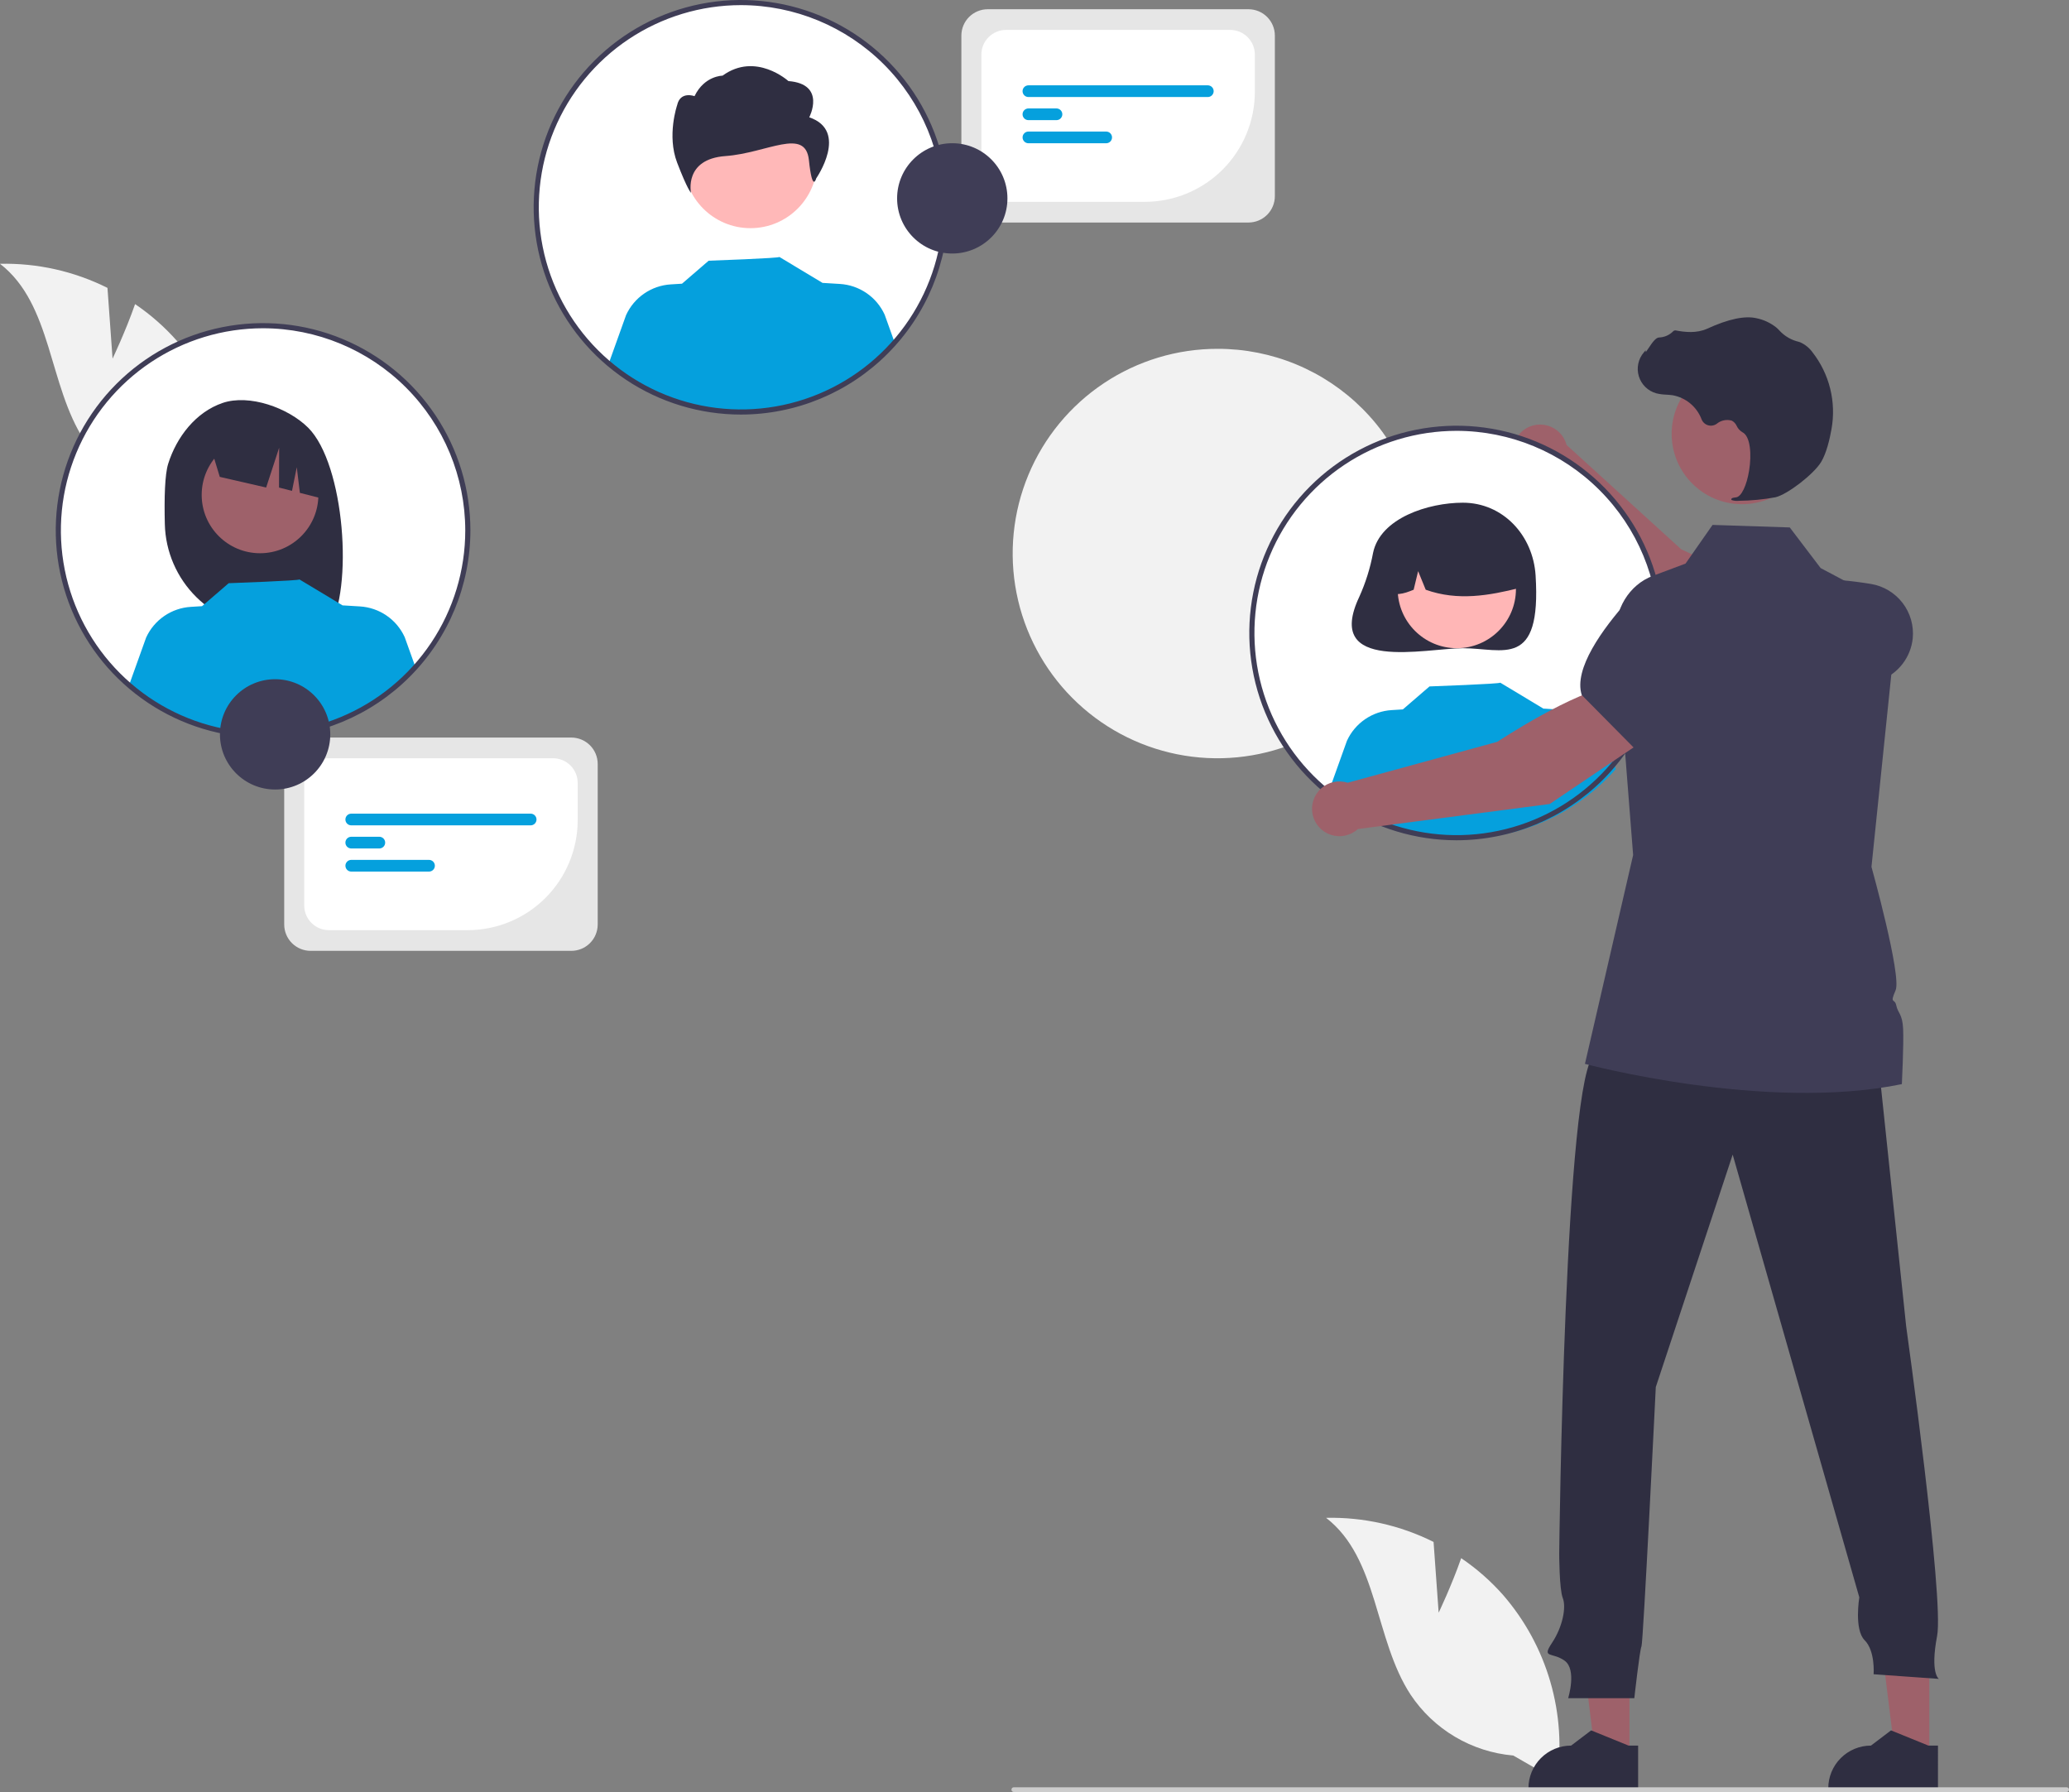 <svg width="500" height="433" viewBox="0 0 500 433" fill="none" xmlns="http://www.w3.org/2000/svg">
<rect x="0" y="0" width="500" height="433" fill="#808080" stroke="none"/>
<g clip-path="url(#clip0_35_256)">
<path d="M343.69 133.841C343.673 143.624 340.753 153.183 335.302 161.308C329.85 169.433 322.111 175.76 313.063 179.488C304.014 183.216 294.063 184.177 284.468 182.252C274.873 180.326 266.065 175.599 259.157 168.669C252.249 161.739 247.552 152.916 245.659 143.317C243.767 133.719 244.765 123.774 248.526 114.742C252.287 105.71 258.643 97.996 266.79 92.575C274.937 87.154 284.509 84.269 294.296 84.287C300.798 84.281 307.238 85.561 313.245 88.051C319.251 90.542 324.707 94.195 329.297 98.8C333.887 103.404 337.521 108.871 339.991 114.884C342.461 120.898 343.718 127.34 343.69 133.841Z" fill="#F2F2F2"/>
<path d="M426.044 162.676L433.001 149.395C426.762 141.864 406.292 132.729 406.292 132.729L378.588 107.52C378.293 106.395 377.706 105.368 376.888 104.542C376.07 103.716 375.048 103.12 373.926 102.814C372.804 102.508 371.621 102.503 370.496 102.799C369.372 103.095 368.345 103.682 367.519 104.501C366.694 105.321 366.099 106.343 365.794 107.465C365.489 108.587 365.485 109.769 365.783 110.893C366.081 112.017 366.669 113.043 367.49 113.867C368.31 114.692 369.333 115.285 370.456 115.589L400.387 151.474L426.044 162.676Z" fill="#9E616A"/>
<path d="M422.673 161.76L432.497 164.886C439.641 167.16 447.34 166.989 454.375 164.4C456.504 163.607 458.368 162.236 459.757 160.44C461.147 158.645 462.006 156.496 462.238 154.238C462.533 151.174 461.652 148.114 459.775 145.674C457.898 143.235 455.165 141.599 452.127 141.098C442.914 139.584 431.044 138.838 426.808 143.876L426.766 143.927L422.673 161.76Z" fill="#3F3D56"/>
<path d="M352.011 202.417C379.339 202.417 401.493 180.27 401.493 152.95C401.493 125.631 379.339 103.484 352.011 103.484C324.683 103.484 302.529 125.631 302.529 152.95C302.529 180.27 324.683 202.417 352.011 202.417Z" fill="white"/>
<path d="M331.816 133.602C331.137 137.249 330.023 140.802 328.499 144.185C319.77 162.645 344.628 156.628 353.511 156.628C363.224 156.628 372.517 161.734 371.098 139.047C370.491 129.357 363.224 121.467 353.511 121.467C345.215 121.467 333.551 125.153 331.816 133.602Z" fill="#2F2E41"/>
<path d="M352.056 156.624C359.949 156.624 366.347 150.228 366.347 142.337C366.347 134.447 359.949 128.051 352.056 128.051C344.164 128.051 337.766 134.447 337.766 142.337C337.766 150.228 344.164 156.624 352.056 156.624Z" fill="#FFB6B6"/>
<path d="M342.351 127.775C344.856 126.248 347.724 125.423 350.657 125.384C353.589 125.346 356.478 126.095 359.022 127.555C361.565 129.014 363.67 131.13 365.116 133.682C366.561 136.233 367.295 139.125 367.239 142.056C359.957 143.884 352.307 145.283 344.542 142.494L342.708 138.007L341.626 142.497C339.261 143.463 336.89 144.281 334.519 142.488C334.423 139.564 335.095 136.667 336.469 134.085C337.844 131.503 339.872 129.327 342.351 127.775Z" fill="#2F2E41"/>
<path d="M390.486 185.842C381.913 195.593 369.848 201.584 356.896 202.519C343.944 203.455 331.143 199.261 321.257 190.844L325.501 179.005C326.46 176.902 327.974 175.1 329.879 173.792C331.785 172.484 334.011 171.719 336.319 171.579L339.019 171.413L345.457 165.862C345.457 165.862 362.805 165.243 362.547 164.946L373.055 171.265L373.046 171.221L377.177 171.474C379.485 171.613 381.711 172.378 383.617 173.686C385.523 174.995 387.036 176.797 387.995 178.9L390.486 185.842Z" fill="#05A0DD"/>
<path d="M347.669 389.673L346.44 372.577C338.386 368.552 329.47 366.554 320.468 366.755C333.133 376.541 332.119 396.101 340.89 409.487C343.657 413.641 347.325 417.119 351.62 419.663C355.915 422.208 360.727 423.754 365.701 424.186L376.241 430.248C377.447 422.281 376.911 414.148 374.67 406.409C372.428 398.67 368.535 391.508 363.259 385.418C360.265 382.03 356.856 379.033 353.113 376.497C350.809 383.11 347.669 389.673 347.669 389.673Z" fill="#F2F2F2"/>
<path d="M27.201 86.657L25.971 69.561C17.917 65.536 9.002 63.538 0 63.739C12.665 73.525 11.65 93.085 20.421 106.471C23.189 110.625 26.856 114.103 31.151 116.648C35.446 119.192 40.259 120.738 45.233 121.17L55.773 127.232C56.979 119.266 56.443 111.133 54.201 103.393C51.96 95.654 48.067 88.492 42.791 82.402C39.797 79.015 36.388 76.018 32.645 73.482C30.341 80.094 27.201 86.657 27.201 86.657Z" fill="#F2F2F2"/>
<path d="M393.778 424.468L385.556 424.467L381.645 392.766H393.779L393.778 424.468Z" fill="#9E616A"/>
<path d="M395.875 432.435L369.365 432.434V432.099C369.365 429.363 370.452 426.74 372.387 424.805C374.322 422.871 376.947 421.784 379.683 421.784H379.684L384.526 418.111L393.561 421.784L395.875 421.785L395.875 432.435Z" fill="#2F2E41"/>
<path d="M466.238 424.468L458.017 424.467L454.105 392.766H466.24L466.238 424.468Z" fill="#9E616A"/>
<path d="M468.335 432.435L441.825 432.434V432.099C441.825 429.363 442.913 426.74 444.848 424.805C446.783 422.871 449.407 421.784 452.144 421.784H452.144L456.987 418.111L466.021 421.785L468.336 421.785L468.335 432.435Z" fill="#2F2E41"/>
<path d="M453.733 254.797L460.649 320.469C460.649 320.469 469.854 386.226 468.125 395.299C466.396 404.373 468.557 405.669 468.557 405.669L452.783 404.546C452.783 404.546 453.215 398.929 450.622 396.337C448.029 393.744 449.326 385.967 449.326 385.967L418.726 278.992L400.142 335.159C400.142 335.159 397.116 396.943 396.684 397.807C396.252 398.671 394.955 410.337 394.955 410.337H378.964C378.964 410.337 381.125 403.424 378.1 401.264C375.074 399.104 372.481 400.832 375.074 396.943C377.667 393.055 378.532 388.302 377.667 386.142C376.803 383.982 376.803 375.341 376.803 375.341C376.803 375.341 378.1 258.686 385.447 254.797C392.794 250.909 453.733 254.797 453.733 254.797Z" fill="#2F2E41"/>
<path d="M420.985 121.827C430.379 121.827 437.993 114.215 437.993 104.824C437.993 95.434 430.379 87.822 420.985 87.822C411.592 87.822 403.977 95.434 403.977 104.824C403.977 114.215 411.592 121.827 420.985 121.827Z" fill="#9E616A"/>
<path d="M459.612 261.955C426.673 268.755 383.023 257.064 383.023 257.064L394.667 206.605L390.527 153.799C390.022 147.341 393.701 141.288 399.425 139.143L407.328 136.183L413.861 126.834L432.521 127.446L439.98 137.262L445.867 140.384L458.629 147.15L458.685 147.178V147.206L454.68 186.042L452.265 209.457C452.265 209.457 459.601 235.793 458.095 239.286C456.59 242.773 457.899 241.088 458.264 242.953C458.629 244.817 459.747 244.935 459.915 248.607C460.089 252.274 459.612 261.955 459.612 261.955Z" fill="#3F3D56"/>
<path d="M499.43 433H244.995C244.844 432.999 244.699 432.939 244.593 432.832C244.487 432.726 244.427 432.581 244.427 432.43C244.427 432.28 244.487 432.135 244.593 432.028C244.699 431.921 244.844 431.861 244.995 431.861H499.43C499.581 431.861 499.726 431.921 499.833 432.027C499.94 432.134 500 432.279 500 432.43C500 432.581 499.94 432.726 499.833 432.833C499.726 432.94 499.581 433 499.43 433Z" fill="#CCCCCC"/>
<path d="M420.158 121.01C423.141 120.98 426.116 120.695 429.051 120.158C431.956 119.489 438.366 114.534 440.113 111.607C441.41 109.432 442.189 106.068 442.614 103.629C443.188 100.402 443.078 97.089 442.29 93.907C441.502 90.725 440.054 87.744 438.04 85.156C437.264 84.072 436.209 83.218 434.987 82.684C434.879 82.645 434.768 82.611 434.656 82.582C432.885 82.165 431.279 81.228 430.044 79.891C429.804 79.621 429.545 79.368 429.269 79.135C427.884 78.026 426.256 77.261 424.519 76.902C421.712 76.228 417.696 77.072 412.584 79.414C410.016 80.59 407.166 80.262 404.969 79.845C404.846 79.824 404.719 79.836 404.602 79.88C404.485 79.923 404.381 79.997 404.302 80.093C403.395 80.989 402.182 81.509 400.907 81.548C400.127 81.602 399.335 82.704 398.382 84.139C398.165 84.465 397.913 84.846 397.729 85.078L397.693 84.642L397.263 85.14C396.589 85.923 396.123 86.864 395.911 87.875C395.698 88.886 395.744 89.935 396.046 90.924C396.348 91.912 396.895 92.808 397.636 93.528C398.377 94.249 399.289 94.769 400.286 95.043C401.077 95.231 401.885 95.339 402.698 95.363C403.191 95.395 403.7 95.427 404.19 95.499C405.762 95.779 407.235 96.462 408.465 97.481C409.694 98.499 410.639 99.819 411.205 101.312C411.339 101.657 411.551 101.966 411.823 102.217C412.096 102.467 412.422 102.651 412.777 102.755C413.132 102.86 413.507 102.881 413.871 102.817C414.236 102.754 414.581 102.608 414.88 102.39C415.378 101.981 415.966 101.7 416.596 101.568C417.226 101.436 417.879 101.459 418.498 101.634C419.037 101.916 419.462 102.374 419.703 102.931C419.994 103.552 420.464 104.072 421.052 104.425C423.058 105.394 423.311 109.909 422.697 113.695C422.106 117.343 420.819 120.005 419.569 120.167C418.606 120.292 418.497 120.363 418.432 120.536L418.373 120.69L418.485 120.83C419.024 121.01 419.594 121.071 420.158 121.01Z" fill="#2F2E41"/>
<path d="M352.011 203.036C342.101 203.036 332.415 200.099 324.176 194.595C315.936 189.092 309.515 181.269 305.723 172.117C301.93 162.965 300.938 152.895 302.871 143.179C304.805 133.463 309.576 124.539 316.583 117.534C323.59 110.529 332.517 105.759 342.236 103.827C351.955 101.894 362.029 102.886 371.184 106.677C380.339 110.468 388.164 116.887 393.669 125.124C399.174 133.361 402.113 143.044 402.113 152.95C402.098 166.229 396.814 178.96 387.421 188.35C378.029 197.739 365.294 203.021 352.011 203.036ZM352.011 104.104C342.347 104.104 332.9 106.968 324.864 112.336C316.829 117.703 310.566 125.332 306.868 134.257C303.17 143.183 302.202 153.004 304.087 162.48C305.973 171.955 310.626 180.659 317.46 187.49C324.293 194.321 333 198.974 342.478 200.858C351.956 202.743 361.781 201.776 370.709 198.079C379.638 194.382 387.269 188.121 392.638 180.088C398.007 172.055 400.873 162.611 400.873 152.95C400.858 140 395.706 127.584 386.545 118.427C377.385 109.269 364.965 104.118 352.011 104.104Z" fill="#3F3D56"/>
<path d="M179.069 99.552C206.397 99.552 228.551 77.406 228.551 50.086C228.551 22.766 206.397 0.62 179.069 0.62C151.741 0.62 129.587 22.766 129.587 50.086C129.587 77.406 151.741 99.552 179.069 99.552Z" fill="white"/>
<path d="M181.359 55.132C190.271 55.132 197.495 47.91 197.495 39.002C197.495 30.093 190.271 22.872 181.359 22.872C172.448 22.872 165.224 30.093 165.224 39.002C165.224 47.91 172.448 55.132 181.359 55.132Z" fill="#FFB8B8"/>
<path d="M195.566 28.346C195.566 28.346 199.767 20.317 190.525 19.587C190.525 19.587 182.645 12.442 174.614 18.281C174.614 18.281 170.234 18.281 167.838 23.237C167.838 23.237 164.393 21.93 163.636 25.426C163.636 25.426 161.115 32.725 163.636 39.294C166.157 45.863 166.994 46.593 166.994 46.593C166.994 46.593 165.225 38.441 175.309 37.711C185.392 36.981 194.643 30.666 195.483 38.695C196.324 46.724 197.247 43.097 197.247 43.097C197.247 43.097 205.229 31.63 195.566 28.346Z" fill="#2F2E41"/>
<path d="M216.282 82.978C207.709 92.729 195.645 98.719 182.692 99.655C169.74 100.591 156.939 96.397 147.053 87.98L151.297 76.141C152.257 74.038 153.77 72.236 155.676 70.927C157.582 69.619 159.808 68.854 162.115 68.715L164.815 68.549L171.253 62.998C171.253 62.998 188.601 62.379 188.344 62.082L198.852 68.401L198.843 68.357L202.974 68.61C205.281 68.749 207.508 69.514 209.413 70.822C211.319 72.13 212.833 73.933 213.791 76.036L216.282 82.978Z" fill="#05A0DD"/>
<path d="M179.069 100.172C169.16 100.172 159.473 97.234 151.234 91.731C142.995 86.227 136.573 78.405 132.781 69.253C128.989 60.101 127.997 50.03 129.93 40.315C131.863 30.599 136.635 21.674 143.642 14.67C150.649 7.665 159.576 2.895 169.295 0.962C179.014 -0.97 189.088 0.022 198.242 3.813C207.397 7.603 215.222 14.023 220.727 22.26C226.233 30.496 229.171 40.18 229.171 50.086C229.156 63.365 223.873 76.096 214.48 85.486C205.087 94.875 192.352 100.157 179.069 100.172ZM179.069 1.239C169.405 1.239 159.958 4.104 151.923 9.471C143.888 14.839 137.625 22.468 133.926 31.393C130.228 40.319 129.261 50.14 131.146 59.615C133.031 69.091 137.685 77.794 144.518 84.626C151.352 91.457 160.058 96.109 169.537 97.994C179.015 99.879 188.84 98.912 197.768 95.214C206.696 91.517 214.328 85.257 219.697 77.224C225.066 69.191 227.931 59.747 227.931 50.086C227.917 37.136 222.764 24.72 213.604 15.562C204.444 6.405 192.024 1.254 179.069 1.239Z" fill="#3F3D56"/>
<path d="M63.575 177.63C90.903 177.63 113.057 155.483 113.057 128.164C113.057 100.844 90.903 78.697 63.575 78.697C36.247 78.697 14.093 100.844 14.093 128.164C14.093 155.483 36.247 177.63 63.575 177.63Z" fill="white"/>
<path d="M40.64 112.072C42.686 105.554 47.339 99.575 53.774 97.371C60.209 95.168 69.632 98.524 74.469 103.344C83.319 112.161 85.478 142.449 79.398 152.02C78.189 151.956 74.016 151.909 72.793 151.863L71.061 146.094V151.806C69.111 151.746 67.146 151.704 65.165 151.681C58.526 151.599 52.176 148.946 47.452 144.281C42.728 139.616 39.997 133.301 39.834 126.665C39.675 120.316 39.834 114.641 40.64 112.072Z" fill="#2F2E41"/>
<path d="M62.841 133.677C70.629 133.677 76.943 127.365 76.943 119.579C76.943 111.793 70.629 105.481 62.841 105.481C55.053 105.481 48.739 111.793 48.739 119.579C48.739 127.365 55.053 133.677 62.841 133.677Z" fill="#9E616A"/>
<path d="M50.67 107.198L66.908 99.07C70.227 100.566 73.086 102.922 75.188 105.894C77.29 108.866 78.558 112.346 78.861 115.974L79.266 120.82L72.466 119.09L71.721 112.893L70.567 118.606L67.429 117.808L67.459 108.187L64.319 117.801L53.112 115.227L50.67 107.198Z" fill="#2F2E41"/>
<path d="M100.294 160.898C91.721 170.65 79.656 176.64 66.704 177.575C53.752 178.511 40.951 174.318 31.065 165.9L35.309 154.061C36.268 151.958 37.782 150.156 39.688 148.848C41.593 147.54 43.819 146.775 46.127 146.635L48.827 146.469L55.265 140.918C55.265 140.918 72.613 140.299 72.355 140.003L82.863 146.321L82.855 146.277L86.985 146.53C89.293 146.669 91.519 147.434 93.425 148.743C95.331 150.051 96.844 151.853 97.803 153.956L100.294 160.898Z" fill="#05A0DD"/>
<path d="M63.575 178.25C53.666 178.25 43.979 175.312 35.74 169.809C27.501 164.305 21.079 156.483 17.287 147.331C13.495 138.179 12.503 128.108 14.436 118.392C16.369 108.677 21.141 99.752 28.148 92.748C35.155 85.743 44.082 80.973 53.801 79.04C63.52 77.107 73.593 78.099 82.748 81.89C91.903 85.681 99.728 92.101 105.233 100.337C110.739 108.574 113.677 118.258 113.677 128.164C113.662 141.443 108.379 154.173 98.986 163.563C89.593 172.953 76.858 178.234 63.575 178.25ZM63.575 79.317C53.911 79.317 44.464 82.182 36.429 87.549C28.393 92.916 22.131 100.545 18.432 109.471C14.734 118.396 13.766 128.218 15.652 137.693C17.537 147.168 22.191 155.872 29.024 162.703C35.858 169.535 44.564 174.187 54.042 176.072C63.521 177.956 73.346 176.989 82.274 173.292C91.202 169.595 98.834 163.334 104.203 155.301C109.572 147.269 112.437 137.825 112.437 128.164C112.423 115.213 107.27 102.797 98.11 93.64C88.949 84.483 76.53 79.332 63.575 79.317Z" fill="#3F3D56"/>
<path d="M397.711 178.613L390.22 165.625C380.516 166.858 361.835 179.244 361.835 179.244L325.701 189.128C324.593 188.775 323.411 188.719 322.275 188.968C321.138 189.216 320.088 189.759 319.228 190.542C318.368 191.326 317.73 192.321 317.378 193.43C317.026 194.538 316.972 195.719 317.222 196.855C317.471 197.99 318.016 199.04 318.801 199.898C319.585 200.757 320.582 201.393 321.691 201.744C322.8 202.095 323.982 202.147 325.117 201.896C326.253 201.645 327.303 201.1 328.16 200.315L374.505 194.271L397.711 178.613Z" fill="#9E616A"/>
<path d="M395.132 180.967L411.904 166.923L414.344 155.619C414.815 153.399 414.655 151.09 413.882 148.955C413.11 146.821 411.755 144.944 409.972 143.538C407.542 141.649 404.485 140.753 401.419 141.031C398.353 141.308 395.507 142.74 393.456 145.035C387.243 152.002 380.253 161.623 382.24 167.896L382.261 167.96L395.132 180.967Z" fill="#3F3D56"/>
<path d="M138.072 229.753H75.054C73.365 229.751 71.746 229.079 70.552 227.885C69.357 226.692 68.686 225.073 68.684 223.385V184.584C68.686 182.895 69.357 181.277 70.552 180.083C71.746 178.889 73.365 178.217 75.054 178.215H138.072C139.761 178.217 141.38 178.889 142.574 180.083C143.769 181.277 144.44 182.895 144.442 184.584V223.385C144.44 225.073 143.769 226.692 142.574 227.885C141.38 229.079 139.761 229.751 138.072 229.753Z" fill="#E6E6E6"/>
<path d="M113.034 224.755H79.483C77.901 224.753 76.385 224.124 75.267 223.006C74.148 221.888 73.519 220.372 73.517 218.791V189.177C73.519 187.596 74.148 186.08 75.267 184.962C76.385 183.844 77.901 183.215 79.483 183.213H133.642C135.224 183.215 136.74 183.844 137.859 184.962C138.977 186.08 139.606 187.596 139.608 189.177V198.189C139.6 205.232 136.798 211.985 131.816 216.965C126.834 221.946 120.079 224.747 113.034 224.755Z" fill="white"/>
<path d="M128.24 199.429H84.886C84.511 199.429 84.151 199.28 83.886 199.015C83.621 198.75 83.472 198.39 83.472 198.016C83.472 197.641 83.621 197.281 83.886 197.016C84.151 196.751 84.511 196.602 84.886 196.602H128.24C128.615 196.602 128.974 196.751 129.239 197.016C129.504 197.281 129.653 197.641 129.653 198.016C129.653 198.39 129.504 198.75 129.239 199.015C128.974 199.28 128.615 199.429 128.24 199.429Z" fill="#05A0DD"/>
<path d="M91.668 205.014H84.886C84.511 205.014 84.151 204.865 83.886 204.6C83.621 204.335 83.472 203.976 83.472 203.601C83.472 203.226 83.621 202.866 83.886 202.601C84.151 202.336 84.511 202.187 84.886 202.187H91.668C92.043 202.187 92.402 202.336 92.668 202.601C92.933 202.866 93.082 203.226 93.082 203.601C93.082 203.976 92.933 204.335 92.668 204.6C92.402 204.865 92.043 205.014 91.668 205.014Z" fill="#05A0DD"/>
<path d="M103.679 210.6H84.886C84.512 210.599 84.153 210.449 83.888 210.184C83.624 209.919 83.475 209.56 83.475 209.186C83.475 208.812 83.624 208.453 83.888 208.188C84.153 207.923 84.512 207.773 84.886 207.772H103.679C104.053 207.773 104.412 207.923 104.677 208.188C104.941 208.453 105.09 208.812 105.09 209.186C105.09 209.56 104.941 209.919 104.677 210.184C104.412 210.449 104.053 210.599 103.679 210.6Z" fill="#05A0DD"/>
<path d="M66.484 190.769C73.847 190.769 79.815 184.803 79.815 177.443C79.815 170.083 73.847 164.116 66.484 164.116C59.122 164.116 53.153 170.083 53.153 177.443C53.153 184.803 59.122 190.769 66.484 190.769Z" fill="#3F3D56"/>
<path d="M301.716 53.768H238.697C237.008 53.766 235.389 53.095 234.195 51.901C233.001 50.707 232.329 49.088 232.327 47.4V8.599C232.329 6.911 233.001 5.292 234.195 4.098C235.389 2.904 237.008 2.233 238.697 2.231H301.716C303.404 2.233 305.024 2.904 306.218 4.098C307.412 5.292 308.084 6.911 308.086 8.599V47.4C308.084 49.088 307.412 50.707 306.218 51.901C305.024 53.095 303.404 53.766 301.716 53.768Z" fill="#E6E6E6"/>
<path d="M276.677 48.77H243.127C241.545 48.769 240.029 48.14 238.91 47.022C237.792 45.904 237.162 44.388 237.161 42.806V13.193C237.162 11.611 237.792 10.095 238.91 8.977C240.029 7.859 241.545 7.23 243.127 7.229H297.286C298.867 7.23 300.384 7.859 301.502 8.977C302.621 10.095 303.25 11.611 303.252 13.193V22.205C303.244 29.248 300.441 36 295.459 40.981C290.477 45.961 283.723 48.762 276.677 48.77Z" fill="white"/>
<path d="M291.883 23.445H248.53C248.155 23.445 247.795 23.296 247.53 23.03C247.265 22.765 247.116 22.406 247.116 22.031C247.116 21.656 247.265 21.297 247.53 21.032C247.795 20.767 248.155 20.618 248.53 20.618H291.883C292.258 20.618 292.618 20.767 292.883 21.032C293.148 21.297 293.297 21.656 293.297 22.031C293.297 22.406 293.148 22.765 292.883 23.03C292.618 23.296 292.258 23.445 291.883 23.445Z" fill="#05A0DD"/>
<path d="M255.311 29.03H248.53C248.155 29.03 247.795 28.881 247.53 28.616C247.265 28.351 247.116 27.991 247.116 27.616C247.116 27.241 247.265 26.882 247.53 26.617C247.795 26.352 248.155 26.203 248.53 26.203H255.311C255.686 26.203 256.046 26.352 256.311 26.617C256.576 26.882 256.725 27.241 256.725 27.616C256.725 27.991 256.576 28.351 256.311 28.616C256.046 28.881 255.686 29.03 255.311 29.03Z" fill="#05A0DD"/>
<path d="M267.322 34.615H248.53C248.155 34.614 247.796 34.465 247.532 34.2C247.267 33.935 247.119 33.576 247.119 33.201C247.119 32.827 247.267 32.468 247.532 32.203C247.796 31.938 248.155 31.789 248.53 31.788H267.322C267.697 31.788 268.057 31.937 268.322 32.202C268.587 32.467 268.736 32.827 268.736 33.201C268.736 33.576 268.587 33.936 268.322 34.201C268.057 34.466 267.697 34.615 267.322 34.615Z" fill="#05A0DD"/>
<path d="M230.128 61.26C237.49 61.26 243.459 55.293 243.459 47.933C243.459 40.573 237.49 34.606 230.128 34.606C222.765 34.606 216.797 40.573 216.797 47.933C216.797 55.293 222.765 61.26 230.128 61.26Z" fill="#3F3D56"/>
</g>
<defs>
<clipPath id="clip0_35_256">
<rect width="500" height="433" fill="white"/>
</clipPath>
</defs>
</svg>
